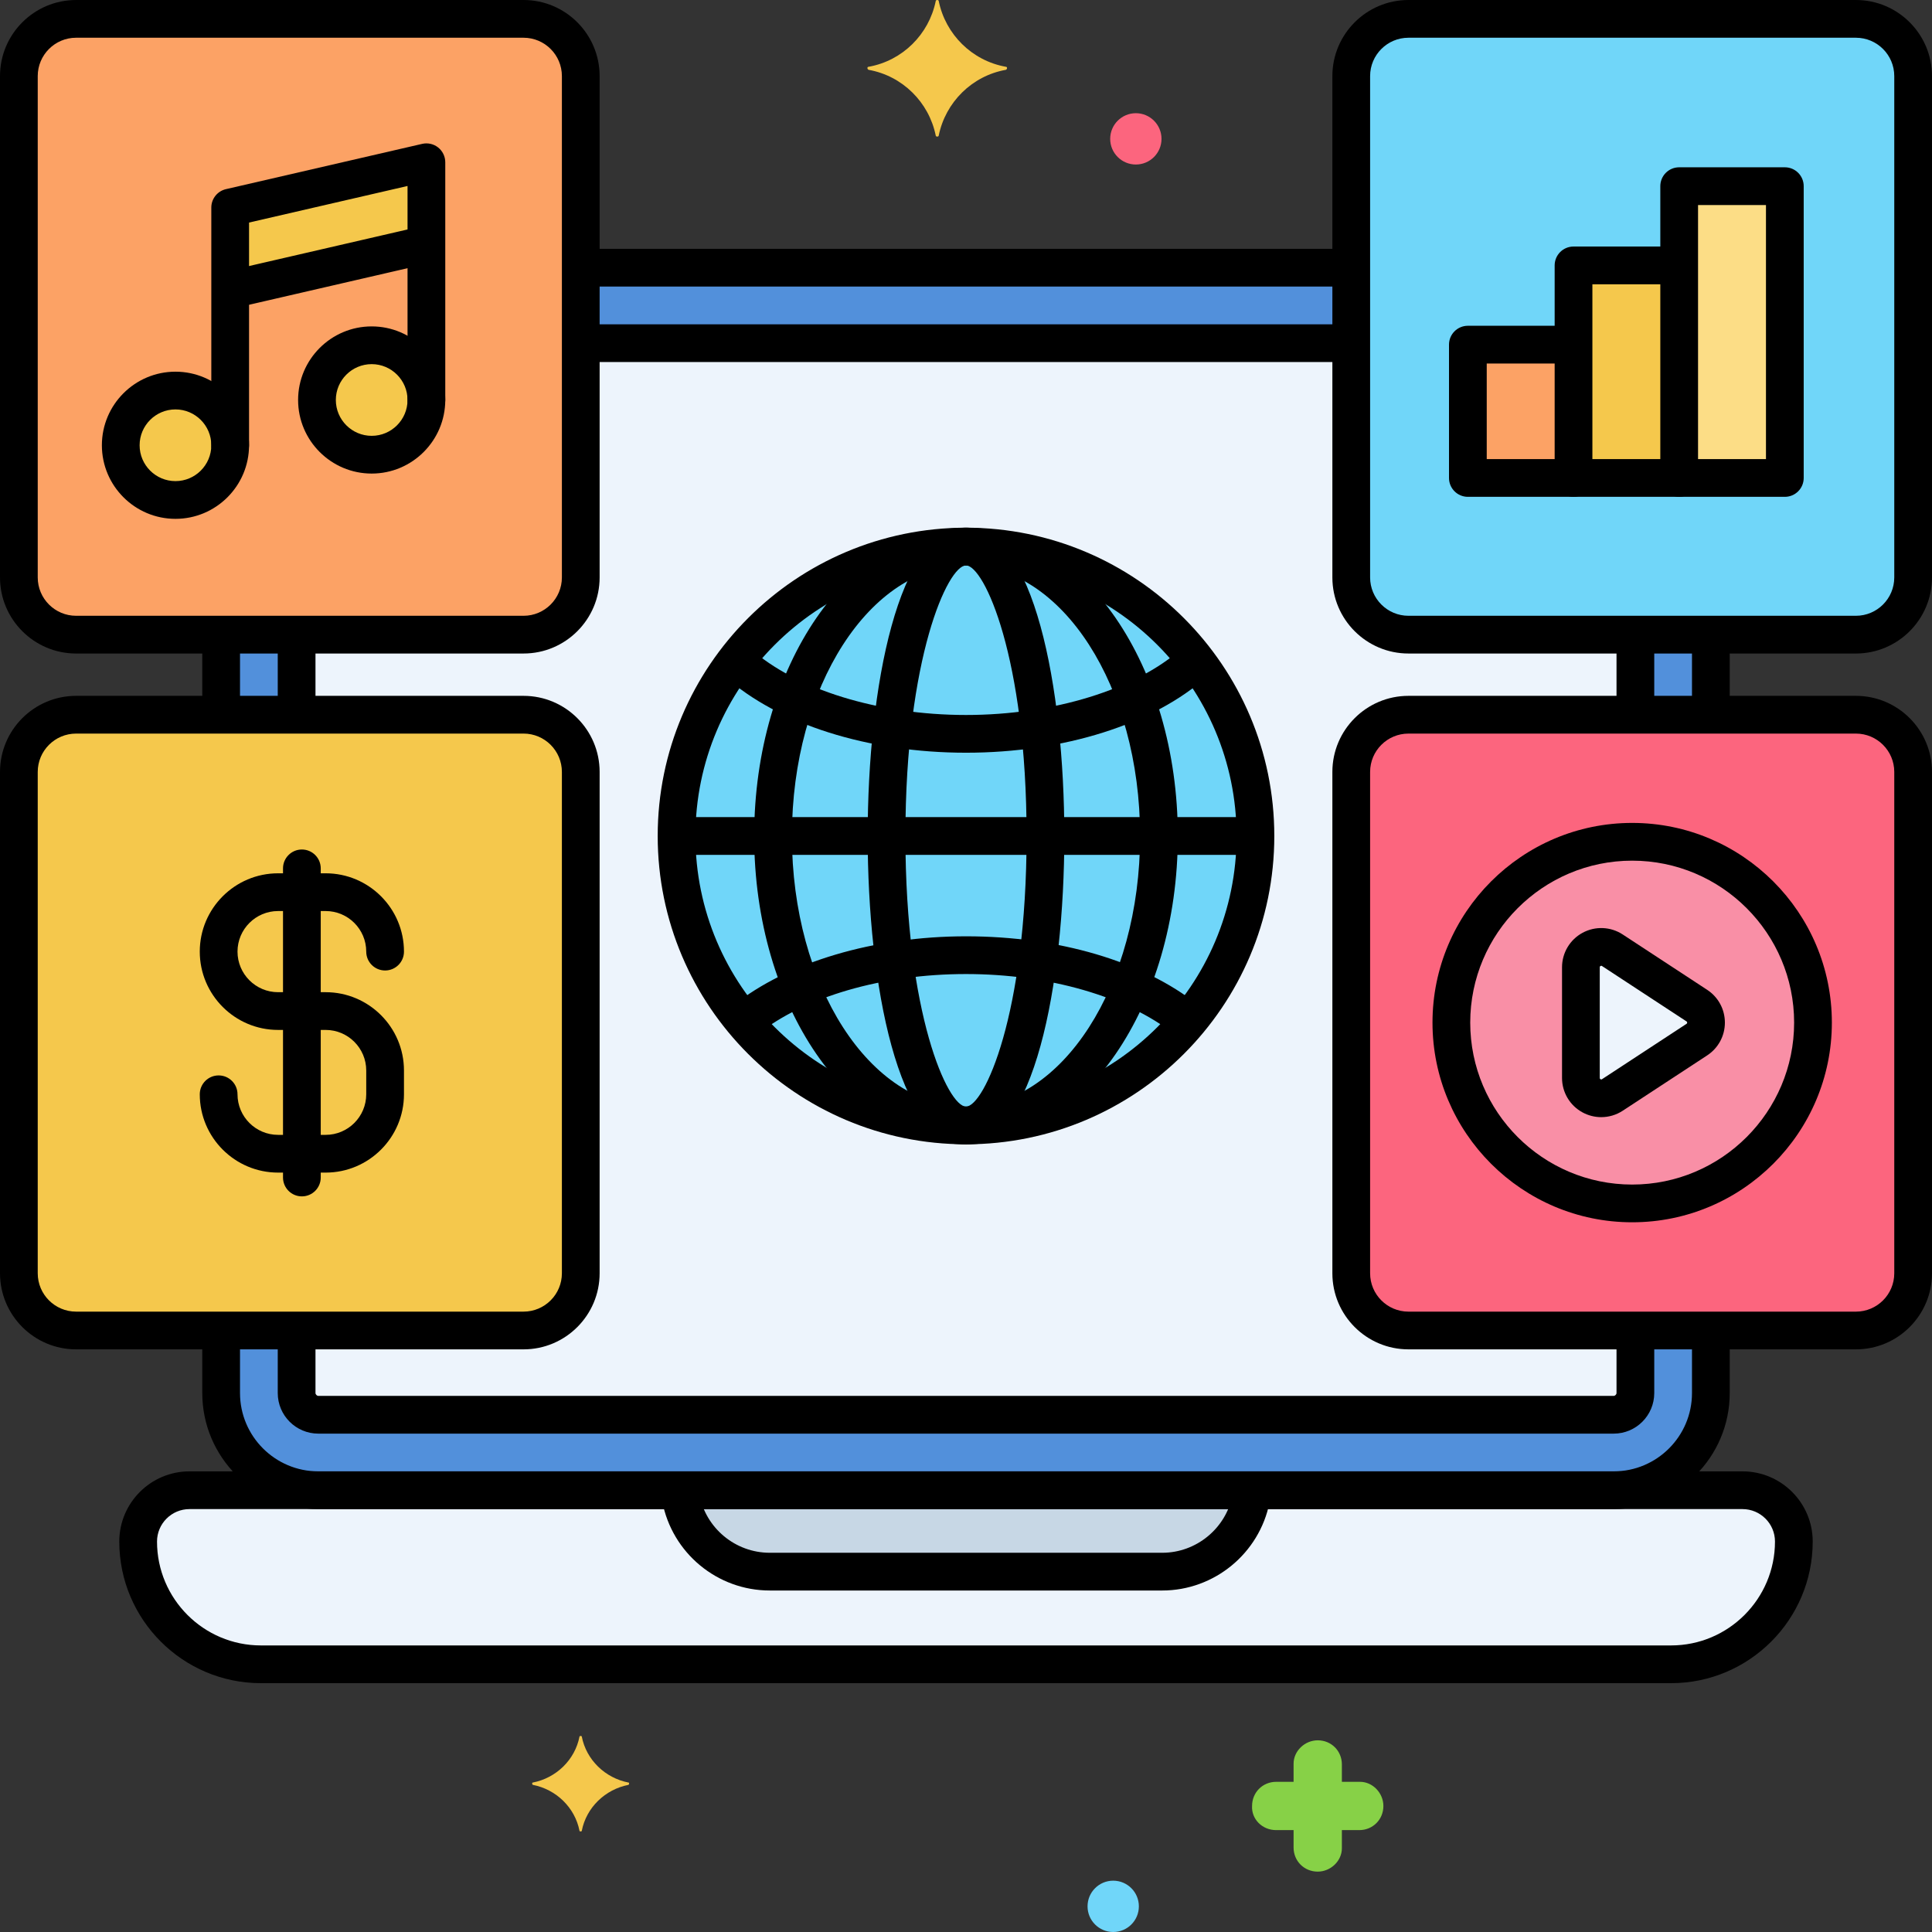 <svg enable-background="new 0 0 256 256" height="512" viewBox="0 0 256 256" width="512" xmlns="http://www.w3.org/2000/svg"><rect x="0" y="0" width="256" height="256" fill="#333333" stroke="none"/><g id="Layer_20"><g><g><path d="m186.626 176.297c-4.169 0-7.581-3.411-7.581-7.581v-66.432c0-4.169 3.411-7.581 7.581-7.581h40.07v-10.61h-40.07c-4.169 0-7.581-3.411-7.581-7.581v-41.04h-102.091v41.041c0 4.169-3.411 7.581-7.581 7.581h-40.07v10.61h40.07c4.169 0 7.581 3.411 7.581 7.581v66.432c0 4.169-3.411 7.581-7.581 7.581h-40.07v8.292c0 7.08 5.793 12.874 12.874 12.874h171.647c7.08 0 12.874-5.793 12.874-12.874v-8.292h-40.072z" fill="#5290db"/></g><g><path d="m230.894 197.463h-205.788c-3.739 0-6.799 3.059-6.799 6.799 0 8.946 7.32 16.266 16.266 16.266h186.853c8.946 0 16.266-7.32 16.266-16.266.001-3.739-3.058-6.799-6.798-6.799z" fill="#edf4fc"/></g><g><path d="m245.919 84.094h-59.293c-4.169 0-7.581-3.411-7.581-7.581v-66.432c0-4.169 3.411-7.581 7.581-7.581h59.293c4.169 0 7.581 3.411 7.581 7.581v66.432c0 4.17-3.411 7.581-7.581 7.581z" fill="#70d6f9"/></g><g><path d="m245.919 176.297h-59.293c-4.169 0-7.581-3.411-7.581-7.581v-66.432c0-4.169 3.411-7.581 7.581-7.581h59.293c4.169 0 7.581 3.411 7.581 7.581v66.432c0 4.17-3.411 7.581-7.581 7.581z" fill="#fc657e"/></g><g><path d="m90.062 197.463c.613 6.036 5.748 10.787 11.938 10.787h52c6.191 0 11.325-4.751 11.938-10.787z" fill="#c7d7e5"/></g><g><path d="m186.626 176.297c-4.169 0-7.581-3.411-7.581-7.581v-66.432c0-4.169 3.411-7.581 7.581-7.581h30.071v-10.61h-30.071c-4.169 0-7.581-3.411-7.581-7.581v-31.04h-102.091v31.041c0 4.169-3.411 7.581-7.581 7.581h-30.07v10.61h30.07c4.169 0 7.581 3.411 7.581 7.581v66.432c0 4.169-3.411 7.581-7.581 7.581h-30.07v8.293c0 1.558 1.316 2.874 2.874 2.874h171.646c1.558 0 2.874-1.316 2.874-2.874v-8.293h-30.071z" fill="#edf4fc"/></g><g><path d="m69.374 84.094h-59.293c-4.169 0-7.581-3.411-7.581-7.581v-66.432c0-4.17 3.411-7.581 7.581-7.581h59.293c4.169 0 7.581 3.411 7.581 7.581v66.432c-.001 4.17-3.412 7.581-7.581 7.581z" fill="#fca265"/></g><g><path d="m69.374 176.297h-59.293c-4.169 0-7.581-3.411-7.581-7.581v-66.432c0-4.169 3.411-7.581 7.581-7.581h59.293c4.169 0 7.581 3.411 7.581 7.581v66.432c-.001 4.17-3.412 7.581-7.581 7.581z" fill="#f5c84c"/></g><g><circle cx="216.273" cy="135.5" fill="#f98fa6" r="23.959"/></g><g><circle cx="128" cy="110.775" fill="#70d6f9" r="38.352"/></g><g><path d="m194.5 45.667h14v17.667h-14z" fill="#fca265"/></g><g><path d="m208.5 35.167h14v28.167h-14z" fill="#f5c84c"/></g><g><path d="m222.5 24.667h14v38.667h-14z" fill="#fcdd86"/></g><g><path d="m209.477 128.167v14.666c0 2.142 2.379 3.428 4.171 2.254l11.192-7.333c1.623-1.064 1.623-3.443 0-4.507l-11.192-7.333c-1.792-1.174-4.171.111-4.171 2.253z" fill="#edf4fc"/></g><g><circle cx="23.25" cy="59" fill="#f5c84c" r="7.25"/></g><g><path d="m56.5 32.396v-10.896l-26 6v10.895z" fill="#f5c84c"/></g><g><circle cx="49.25" cy="53" fill="#f5c84c" r="7.25"/></g><g><path d="m178.063 37.972h-100.48c-1.381 0-2.5-1.119-2.5-2.5s1.119-2.5 2.5-2.5h100.479c1.381 0 2.5 1.119 2.5 2.5s-1.119 2.5-2.499 2.5z"/></g><g><path d="m226.697 96.125c-1.381 0-2.5-1.119-2.5-2.5v-8.375c0-1.381 1.119-2.5 2.5-2.5s2.5 1.119 2.5 2.5v8.376c0 1.38-1.119 2.499-2.5 2.499z"/></g><g><path d="m213.823 199.963h-171.646c-8.478 0-15.374-6.896-15.374-15.374v-7.381c0-1.381 1.119-2.5 2.5-2.5s2.5 1.119 2.5 2.5v7.381c0 5.72 4.653 10.374 10.374 10.374h171.646c5.721 0 10.374-4.653 10.374-10.374v-6.34c0-1.381 1.119-2.5 2.5-2.5s2.5 1.119 2.5 2.5v6.34c0 8.478-6.896 15.374-15.374 15.374z"/></g><g><path d="m29.303 96.479c-1.381 0-2.5-1.119-2.5-2.5v-8.979c0-1.381 1.119-2.5 2.5-2.5s2.5 1.119 2.5 2.5v8.979c0 1.381-1.119 2.5-2.5 2.5z"/></g><g><path d="m221.427 223.028h-186.854c-10.348 0-18.767-8.418-18.767-18.766 0-5.127 4.172-9.299 9.299-9.299h205.789c5.127 0 9.299 4.171 9.299 9.299 0 10.348-8.419 18.766-18.766 18.766zm-196.322-23.065c-2.37 0-4.299 1.928-4.299 4.299 0 7.591 6.176 13.766 13.767 13.766h186.854c7.591 0 13.767-6.175 13.767-13.766 0-2.371-1.929-4.299-4.299-4.299z"/></g><g><path d="m245.919 86.594h-59.293c-5.559 0-10.08-4.522-10.08-10.081v-66.432c0-5.559 4.521-10.081 10.08-10.081h59.293c5.559 0 10.081 4.522 10.081 10.081v66.432c0 5.559-4.522 10.081-10.081 10.081zm-59.293-81.594c-2.801 0-5.08 2.279-5.08 5.081v66.432c0 2.801 2.279 5.081 5.08 5.081h59.293c2.802 0 5.081-2.279 5.081-5.081v-66.432c0-2.802-2.279-5.081-5.081-5.081z"/></g><g><path d="m128 99.739c-12.941 0-24.881-3.775-31.937-10.099-1.027-.921-1.114-2.502-.192-3.53.92-1.028 2.501-1.115 3.53-.193 6.071 5.442 17.029 8.822 28.599 8.822 11.582 0 22.547-3.386 28.615-8.837 1.026-.922 2.608-.838 3.53.189.923 1.027.839 2.607-.188 3.53-7.053 6.336-18.999 10.118-31.957 10.118z"/></g><g><path d="m98.76 137.657c-.732 0-1.459-.32-1.952-.936-.864-1.078-.69-2.651.387-3.515 7.139-5.723 18.655-9.14 30.806-9.14 12.256 0 23.442 3.298 30.691 9.05 1.082.858 1.263 2.431.404 3.512-.856 1.081-2.429 1.264-3.512.405-6.288-4.989-16.6-7.967-27.584-7.967-11.051 0-21.397 3.006-27.679 8.042-.461.37-1.013.549-1.561.549z"/></g><g><path d="m128 151.626c-15.477 0-28.067-18.326-28.067-40.852s12.59-40.851 28.067-40.851 28.067 18.326 28.067 40.852-12.59 40.851-28.067 40.851zm0-76.703c-12.72 0-23.067 16.083-23.067 35.852s10.347 35.851 23.067 35.851 23.067-16.083 23.067-35.852-10.347-35.851-23.067-35.851z"/></g><g><path d="m128 151.626c-8.951 0-13.028-21.176-13.028-40.852s4.077-40.851 13.028-40.851 13.028 21.176 13.028 40.852-4.077 40.851-13.028 40.851zm0-76.703c-2.401 0-8.028 12.198-8.028 35.852s5.627 35.852 8.028 35.852 8.028-12.198 8.028-35.852-5.627-35.852-8.028-35.852z"/></g><g><path d="m165.224 113.274h-74.448c-1.381 0-2.5-1.119-2.5-2.5s1.119-2.5 2.5-2.5h74.447c1.381 0 2.5 1.119 2.5 2.5s-1.119 2.5-2.499 2.5z"/></g><g><path d="m169.106 242.5h2.3v2.3c0 1.8 1.4 3.2 3.2 3.2 1.7 0 3.2-1.4 3.2-3.1v-.1-2.3h2.3c1.8 0 3.2-1.4 3.2-3.2 0-1.7-1.4-3.2-3.1-3.2h-.1-2.3v-2.3c0-1.8-1.4-3.2-3.2-3.2-1.7 0-3.2 1.4-3.2 3.1v.1 2.3h-2.3c-1.8 0-3.2 1.4-3.2 3.2-.1 1.7 1.3 3.2 3.2 3.2-.1 0-.1 0 0 0z" fill="#87d147"/></g><g><circle cx="150.506" cy="18.4" fill="#fc657e" r="3.4"/></g><g><path d="m83.288 236.2c-3.1-.6-5.6-3-6.2-6.1 0-.1-.3-.1-.3 0-.6 3.1-3.1 5.5-6.2 6.1-.1 0-.1.2 0 .3 3.1.6 5.6 3 6.2 6.1 0 .1.3.1.3 0 .6-3.1 3.1-5.5 6.2-6.1.1-.1.1-.3 0-.3z" fill="#f5c84c"/></g><g><circle cx="147.506" cy="252.6" fill="#70d6f9" r="3.4"/></g><g><path d="m115.088 8.85c4.5-.8 8-4.3 8.9-8.7 0-.2.4-.2.4 0 .9 4.4 4.4 7.9 8.9 8.7.2 0 .2.3 0 .4-4.5.8-8 4.3-8.9 8.7 0 .2-.4.2-.4 0-.9-4.4-4.4-7.9-8.9-8.7-.2-.1-.2-.4 0-.4z" fill="#f5c84c"/></g><g><path d="m245.919 178.797h-59.293c-5.559 0-10.08-4.522-10.08-10.081v-66.432c0-5.559 4.521-10.081 10.08-10.081h59.293c5.559 0 10.081 4.522 10.081 10.081v66.432c0 5.559-4.522 10.081-10.081 10.081zm-59.293-81.593c-2.801 0-5.08 2.279-5.08 5.081v66.432c0 2.802 2.279 5.081 5.08 5.081h59.293c2.802 0 5.081-2.279 5.081-5.081v-66.432c0-2.801-2.279-5.081-5.081-5.081z"/></g><g><path d="m30.5 61.5c-1.381 0-2.5-1.119-2.5-2.5v-31.5c0-1.164.804-2.174 1.938-2.436l26-6c.744-.171 1.521.005 2.119.479.595.475.943 1.195.943 1.957v31.5c0 1.381-1.119 2.5-2.5 2.5s-2.5-1.119-2.5-2.5v-28.357l-21 4.846v29.511c0 1.381-1.119 2.5-2.5 2.5z"/></g><g><path d="m43.151 155.375h-6.303c-5.722 0-10.377-4.655-10.377-10.377 0-1.381 1.119-2.5 2.5-2.5s2.5 1.119 2.5 2.5c0 2.965 2.412 5.377 5.377 5.377h6.303c2.965 0 5.377-2.412 5.377-5.377v-3.151c0-2.965-2.412-5.377-5.377-5.377h-6.303c-5.722 0-10.377-4.655-10.377-10.377s4.655-10.377 10.377-10.377h6.303c5.722 0 10.377 4.655 10.377 10.377 0 1.381-1.119 2.5-2.5 2.5s-2.5-1.119-2.5-2.5c0-2.965-2.412-5.377-5.377-5.377h-6.303c-2.965 0-5.377 2.412-5.377 5.377s2.412 5.377 5.377 5.377h6.303c5.722 0 10.377 4.655 10.377 10.377v3.151c0 5.722-4.655 10.377-10.377 10.377z"/></g><g><path d="m40 158.526c-1.381 0-2.5-1.119-2.5-2.5v-40.962c0-1.381 1.119-2.5 2.5-2.5s2.5 1.119 2.5 2.5v40.962c0 1.381-1.119 2.5-2.5 2.5z"/></g><g><path d="m154 210.75h-52c-6.961 0-12.953-4.968-14.248-11.813-.257-1.356.635-2.665 1.991-2.921 1.359-.258 2.664.635 2.921 1.992.85 4.486 4.775 7.742 9.336 7.742h52c4.514 0 8.432-3.217 9.317-7.649.271-1.354 1.595-2.228 2.94-1.962 1.354.271 2.232 1.587 1.962 2.941-1.35 6.762-7.33 11.67-14.219 11.67z"/></g><g><path d="m216.697 96.125c-1.381 0-2.5-1.119-2.5-2.5v-8.375c0-1.381 1.119-2.5 2.5-2.5s2.5 1.119 2.5 2.5v8.375c0 1.381-1.119 2.5-2.5 2.5z"/></g><g><path d="m213.823 189.963h-171.646c-2.963 0-5.374-2.411-5.374-5.374v-7.381c0-1.381 1.119-2.5 2.5-2.5s2.5 1.119 2.5 2.5v7.381c0 .178.195.374.374.374h171.646c.179 0 .374-.195.374-.374v-7.34c0-1.381 1.119-2.5 2.5-2.5s2.5 1.119 2.5 2.5v7.34c0 2.964-2.411 5.374-5.374 5.374z"/></g><g><path d="m39.303 96.479c-1.381 0-2.5-1.119-2.5-2.5v-8.979c0-1.381 1.119-2.5 2.5-2.5s2.5 1.119 2.5 2.5v8.98c0 1.38-1.119 2.499-2.5 2.499z"/></g><g><path d="m178.063 47.972h-100.105c-1.381 0-2.5-1.119-2.5-2.5s1.119-2.5 2.5-2.5h100.104c1.381 0 2.5 1.119 2.5 2.5s-1.119 2.5-2.499 2.5z"/></g><g><path d="m69.374 86.594h-59.293c-5.559 0-10.081-4.522-10.081-10.081v-66.432c0-5.559 4.522-10.081 10.081-10.081h59.293c5.559 0 10.08 4.522 10.08 10.081v66.432c0 5.559-4.521 10.081-10.08 10.081zm-59.293-81.594c-2.802 0-5.081 2.279-5.081 5.081v66.432c0 2.801 2.279 5.081 5.081 5.081h59.293c2.801 0 5.08-2.279 5.08-5.081v-66.432c0-2.802-2.279-5.081-5.08-5.081z"/></g><g><path d="m69.374 178.797h-59.293c-5.559 0-10.081-4.522-10.081-10.081v-66.432c0-5.559 4.522-10.081 10.081-10.081h59.293c5.559 0 10.08 4.522 10.08 10.081v66.432c0 5.559-4.521 10.081-10.08 10.081zm-59.293-81.593c-2.802 0-5.081 2.279-5.081 5.08v66.432c0 2.802 2.279 5.081 5.081 5.081h59.293c2.801 0 5.08-2.279 5.08-5.081v-66.432c0-2.801-2.279-5.081-5.08-5.081h-59.293z"/></g><g><path d="m216.272 161.959c-14.59 0-26.459-11.87-26.459-26.459s11.869-26.459 26.459-26.459 26.459 11.87 26.459 26.459-11.869 26.459-26.459 26.459zm0-47.917c-11.833 0-21.459 9.626-21.459 21.459s9.626 21.459 21.459 21.459 21.459-9.626 21.459-21.459-9.626-21.459-21.459-21.459z"/></g><g><path d="m128 151.626c-22.525 0-40.852-18.326-40.852-40.852s18.327-40.851 40.852-40.851 40.852 18.326 40.852 40.852-18.327 40.851-40.852 40.851zm0-76.703c-19.769 0-35.852 16.083-35.852 35.852s16.083 35.852 35.852 35.852 35.852-16.083 35.852-35.852-16.083-35.852-35.852-35.852z"/></g><g><path d="m208.5 65.833h-14c-1.381 0-2.5-1.119-2.5-2.5v-17.666c0-1.381 1.119-2.5 2.5-2.5h13c1.381 0 2.5 1.119 2.5 2.5s-1.119 2.5-2.5 2.5h-10.5v12.667h11.5c1.381 0 2.5 1.119 2.5 2.5s-1.119 2.499-2.5 2.499z"/></g><g><path d="m222.5 65.833h-14c-1.381 0-2.5-1.119-2.5-2.5v-28.166c0-1.381 1.119-2.5 2.5-2.5h12.75c1.381 0 2.5 1.119 2.5 2.5s-1.119 2.5-2.5 2.5h-10.25v23.167h11.5c1.381 0 2.5 1.119 2.5 2.5s-1.119 2.499-2.5 2.499z"/></g><g><path d="m236.5 65.833h-14c-1.381 0-2.5-1.119-2.5-2.5v-38.666c0-1.381 1.119-2.5 2.5-2.5h14c1.381 0 2.5 1.119 2.5 2.5v38.667c0 1.38-1.119 2.499-2.5 2.499zm-11.5-5h9v-33.666h-9z"/></g><g><path d="m212.172 148.029c-.847 0-1.695-.208-2.469-.625-1.682-.908-2.726-2.659-2.726-4.57v-14.666c0-1.911 1.044-3.662 2.725-4.57 1.68-.909 3.717-.822 5.316.225l11.191 7.334c1.47.962 2.347 2.586 2.348 4.344 0 1.757-.878 3.381-2.348 4.345l-11.191 7.333c-.862.564-1.853.85-2.846.85zm.005-20.06c-.027 0-.06.007-.098.028-.102.055-.102.127-.102.171v14.666c0 .043 0 .116.102.171s.161.015.199-.008l11.191-7.333c.028-.018.088-.057.088-.162-.001-.105-.06-.144-.088-.162l-11.191-7.334c-.022-.016-.055-.037-.101-.037z"/></g><g><path d="m23.25 68.75c-5.376 0-9.75-4.374-9.75-9.75s4.374-9.75 9.75-9.75 9.75 4.374 9.75 9.75-4.374 9.75-9.75 9.75zm0-14.5c-2.619 0-4.75 2.131-4.75 4.75s2.131 4.75 4.75 4.75 4.75-2.131 4.75-4.75-2.131-4.75-4.75-4.75z"/></g><g><path d="m31.22 40.729c-1.139 0-2.167-.782-2.434-1.938-.311-1.345.528-2.688 1.873-2.998l24.339-5.617c1.354-.311 2.688.529 2.998 1.874.311 1.345-.528 2.688-1.873 2.998l-24.339 5.617c-.189.043-.379.064-.564.064z"/></g><g><path d="m49.25 62.75c-5.376 0-9.75-4.374-9.75-9.75s4.374-9.75 9.75-9.75 9.75 4.374 9.75 9.75-4.374 9.75-9.75 9.75zm0-14.5c-2.619 0-4.75 2.131-4.75 4.75s2.131 4.75 4.75 4.75 4.75-2.131 4.75-4.75-2.131-4.75-4.75-4.75z"/></g></g></g></svg>